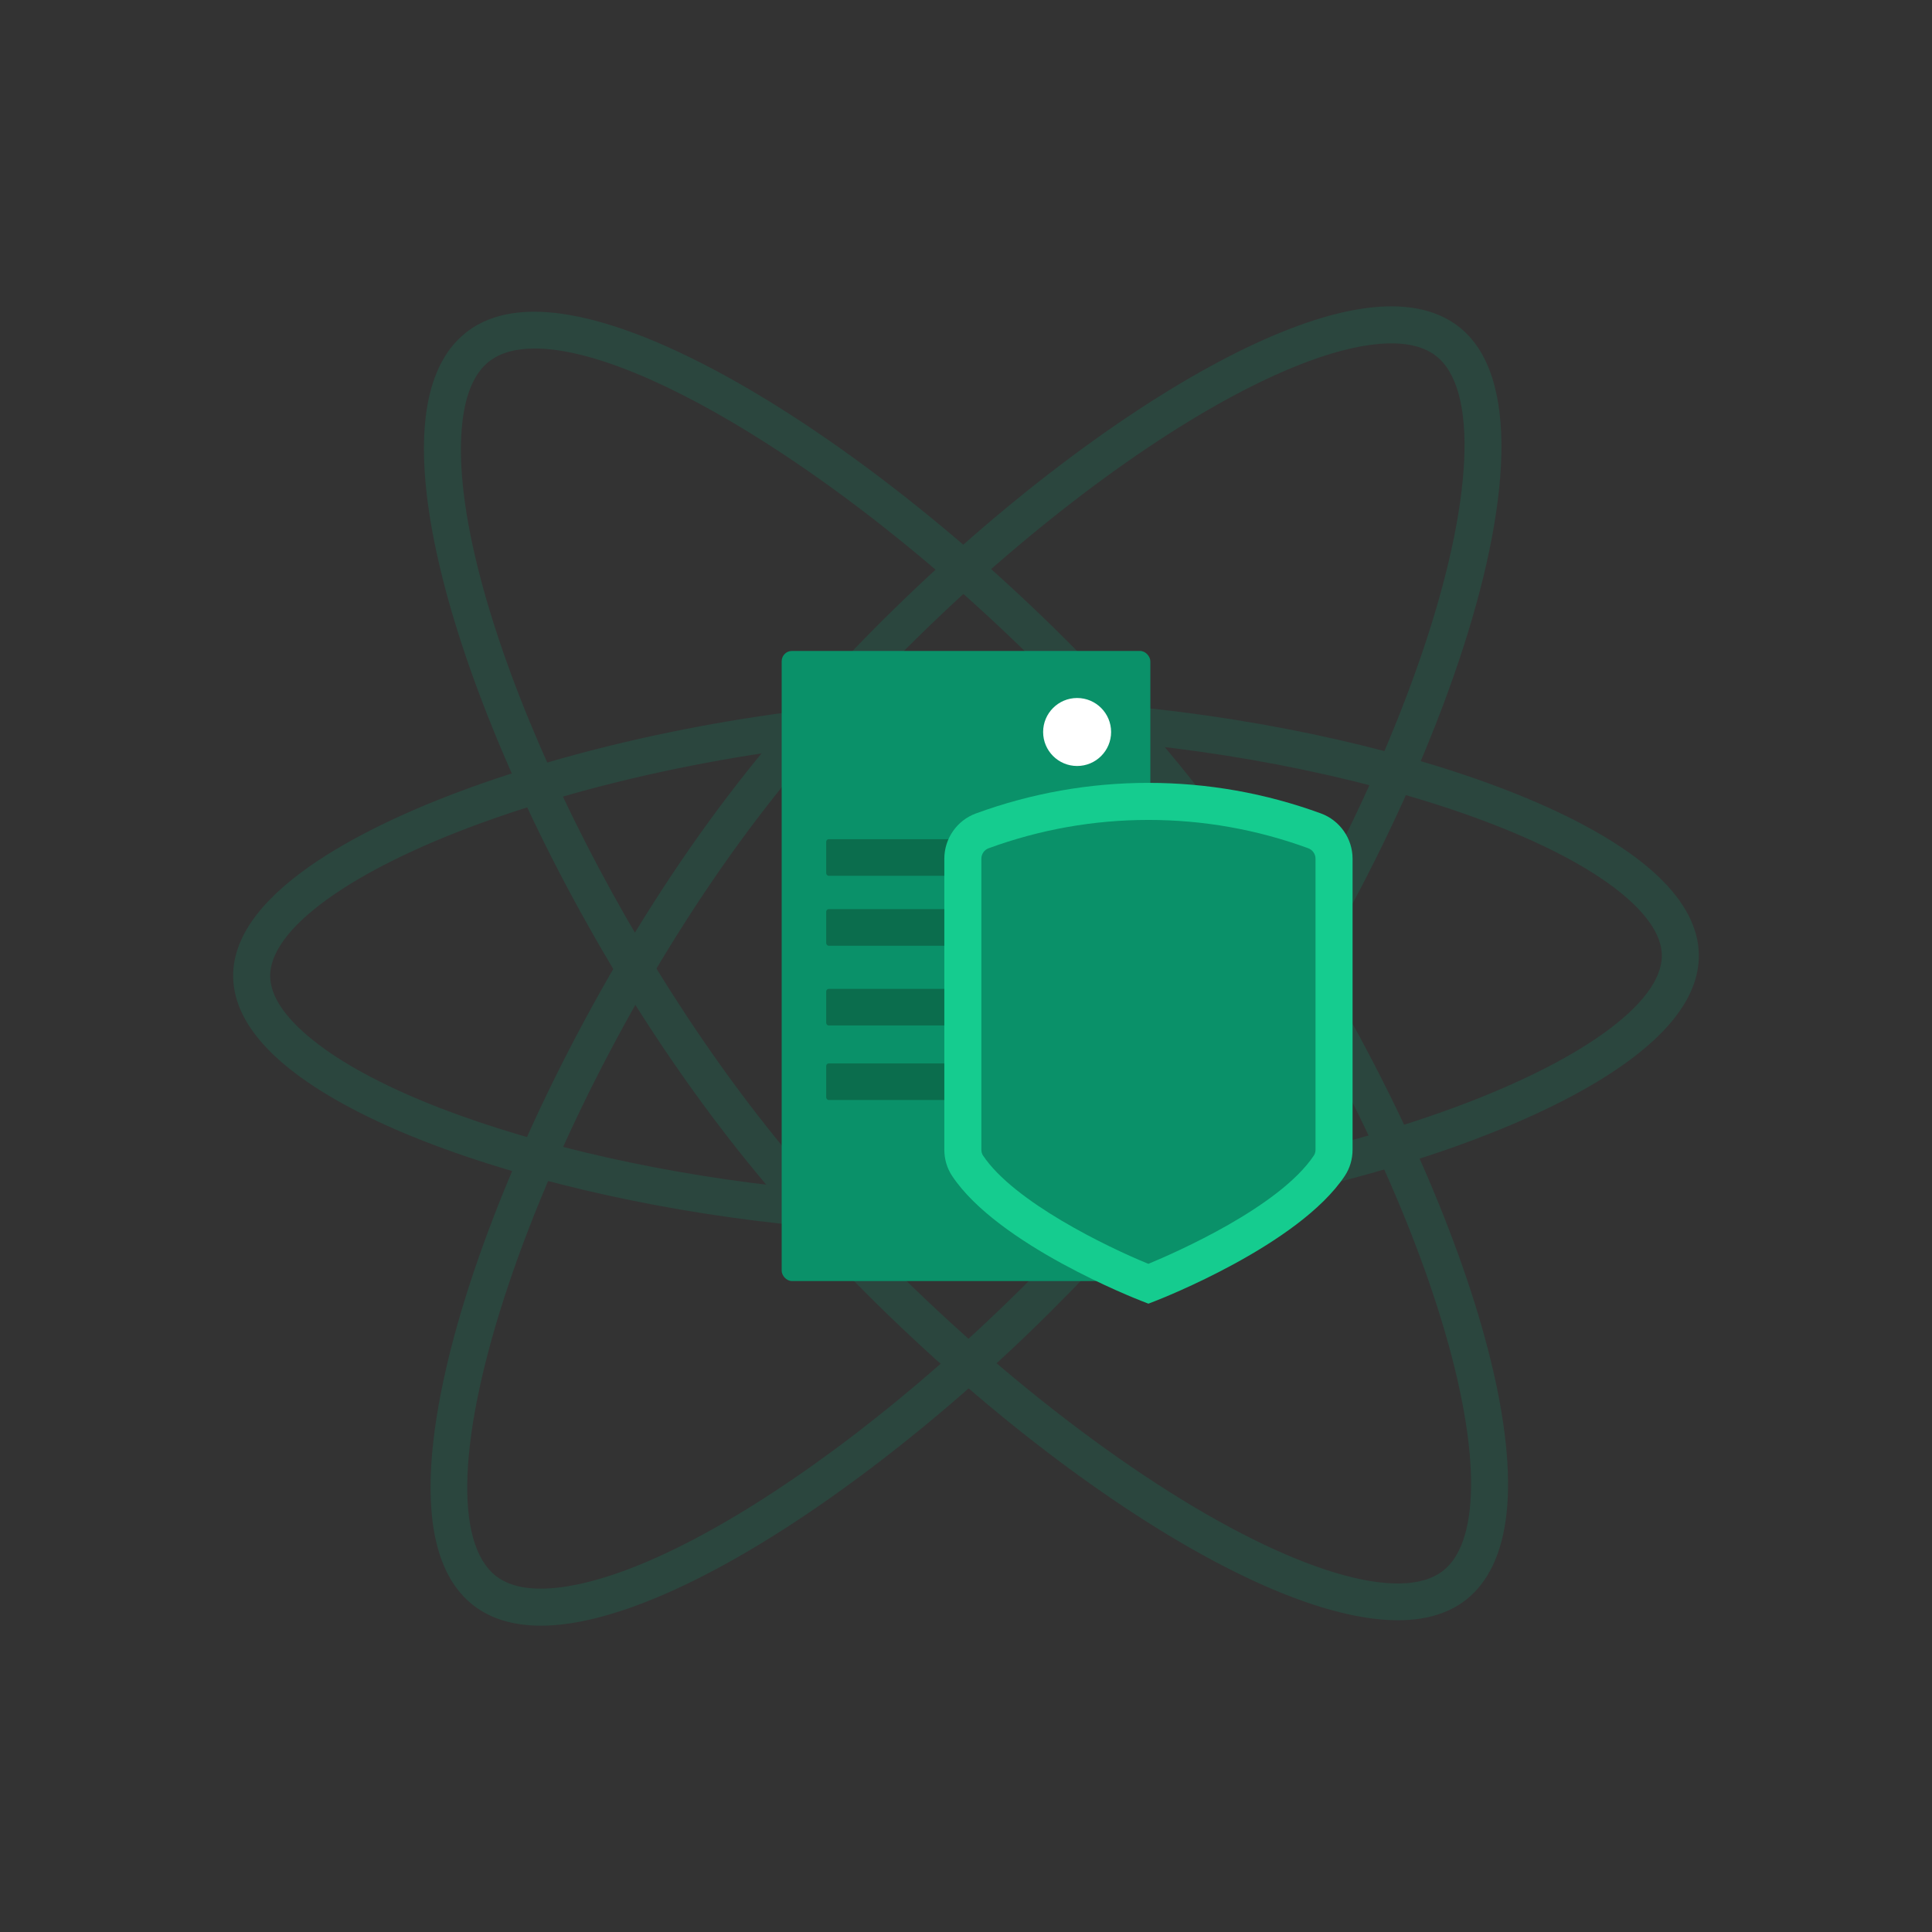 <?xml version="1.0" encoding="UTF-8"?>
<svg id="AntiDDOS" xmlns="http://www.w3.org/2000/svg" viewBox="0 0 1500 1500">
  <rect x="0" y="0" width="1500" height="1500" fill="#333333" stroke="none"/>
  <defs>
    <style>
      .cls-1 {
        opacity: .2;
      }

      .cls-2 {
        fill: #fff;
      }

      .cls-2, .cls-3, .cls-4, .cls-5 {
        stroke-width: 0px;
      }

      .cls-3 {
        fill: #15cc8f;
      }

      .cls-4 {
        fill: #0a9169;
      }

      .cls-5 {
        fill: #0b6d4d;
      }
    </style>
  </defs>
  <g id="Connections" class="cls-1">
    <path class="cls-4" d="M419.89,1262.17c-21.18,0-38.67-5.23-52.17-15.64-60.09-46.31-25.88-181.73-.15-258.33,40.22-119.71,111.34-254.47,190.24-360.48,143.43-192.71,373.18-370.56,501.7-388.37,30.65-4.25,55.13.49,72.79,14.07,96.38,74.13-29.6,410.12-200.35,633.19-69.34,90.59-159.04,179.69-252.57,250.9-93.98,71.55-179.23,115.35-240.04,123.33-6.79.89-13.27,1.34-19.44,1.34ZM569.34,636.3l11.54,8.59c-77.19,103.71-146.74,235.48-186.05,352.47-39.06,116.27-42.64,200.91-9.56,226.4,11.16,8.6,28.09,11.48,50.32,8.57,117.81-15.45,334.65-181.78,473.52-363.2,80.67-105.39,153.45-240.46,194.7-361.33,40.02-117.26,44.21-206,10.95-231.58-11.33-8.71-28.59-11.53-51.31-8.38-56.53,7.83-140.74,52.35-231.04,122.14-93.83,72.52-183.17,163.05-251.54,254.92l-11.54-8.59Z"/>
    <path class="cls-4" d="M736.4,957.33c-98.2,0-204.43-13.33-301.39-37.95-103.94-26.39-183.26-62.29-223.36-101.08-20.02-19.37-30.33-39.49-30.63-59.81-1.03-69.55,114.86-121.94,184.03-146.99,107.7-38.99,243.51-64.52,363.3-68.31h0c217.83-6.91,473.88,56,559.17,137.32,20.55,19.6,31.13,39.96,31.46,60.51,1.12,70.71-117.69,123.7-188.61,148.99-111.61,39.81-251.69,64.9-374.7,67.13-6.38.12-12.8.17-19.26.17ZM729.26,571.94h0c-116.92,3.7-249.41,28.6-354.42,66.61-102.36,37.05-165.61,82.85-165.06,119.52.18,12.39,7.54,25.7,21.87,39.57,74.84,72.41,302.73,130.93,504.93,130.94,6.22,0,12.39-.06,18.56-.17,120.07-2.18,256.73-26.65,365.57-65.47,105.16-37.5,170.11-84.04,169.52-121.45-.2-12.57-7.79-26.08-22.55-40.16-37.25-35.52-116.06-70.03-216.22-94.69-104.2-25.65-218.64-37.98-322.19-34.7Z"/>
    <path class="cls-4" d="M1085.31,1257.96c-125.29,0-362.78-176.59-512.16-364.78-70.93-89.35-135.45-198.08-181.67-306.17-46.45-108.61-68.12-201.97-61.02-262.88,3.51-30.14,14.06-52.33,31.35-65.96,59.58-46.97,182.56,19.25,250.56,62.91,106.28,68.22,219.6,170.07,303.15,272.46h0c151.88,186.13,268.28,452.33,254.19,581.31-3.36,30.74-13.93,53.34-31.41,67.15-13.8,10.9-31.8,15.96-52.98,15.96ZM415.25,270.58c-14.93,0-26.97,3.34-35.63,10.17-11.07,8.72-17.99,24.44-20.59,46.71-13.76,118.02,94.61,368.9,236.65,547.84,82.51,103.95,195.74,207.5,302.89,277,103.95,67.43,188.98,93.15,221.91,67.14,11.21-8.86,18.16-24.91,20.65-47.71,6.2-56.73-16.42-149.26-62.06-253.86-47.43-108.7-113.42-217.42-185.82-306.15-81.74-100.17-192.54-199.77-296.41-266.44-75.95-48.76-139.99-74.7-181.59-74.7Z"/>
  </g>
  <g id="Server">
    <rect class="cls-4" x="606.89" y="505.39" width="286.23" height="489.22" rx="8" ry="8"/>
    <circle class="cls-2" cx="836.27" cy="568.32" r="26.39"/>
    <g>
      <rect class="cls-5" x="641.45" y="651.55" width="177.62" height="28.42" rx="2" ry="2"/>
      <rect class="cls-5" x="641.45" y="705.85" width="177.62" height="28.42" rx="2" ry="2"/>
      <rect class="cls-5" x="641.45" y="767.76" width="177.62" height="28.42" rx="2" ry="2"/>
      <rect class="cls-5" x="641.45" y="825.62" width="177.62" height="28.42" rx="2" ry="2"/>
    </g>
  </g>
  <g id="Shield">
    <path class="cls-4" d="M1032.12,905.01c-33.46,50.36-140.47,91.74-140.47,91.74,0,0-107.01-41.38-140.47-91.74-2.44-3.67-3.63-8.02-3.63-12.42v-225.9c0-9.63,5.97-18.27,15.02-21.58,29.99-10.97,74.47-22.89,129.08-22.89,28.74,0,75.51,3.3,128.95,22.84,9.09,3.32,15.15,11.96,15.15,21.64v225.89c0,4.4-1.19,8.76-3.63,12.42Z"/>
    <path class="cls-3" d="M891.65,1012.16l-5.19-2.01c-4.54-1.76-111.68-43.64-147.26-97.19-3.94-5.93-6.03-12.98-6.03-20.38v-225.9c0-15.63,9.83-29.73,24.46-35.09,43.1-15.77,88.19-23.77,134.02-23.77s90.85,7.98,133.89,23.72c14.71,5.38,24.59,19.5,24.59,35.14v225.89c0,7.39-2.09,14.44-6.03,20.38h0c-35.58,53.55-142.72,95.44-147.26,97.19l-5.19,2.01ZM891.65,636.59c-42.45,0-84.21,7.41-124.14,22.02-3.34,1.22-5.58,4.47-5.58,8.08v225.9c0,1.69.43,3.28,1.22,4.46,23.96,36.06,96.39,71.11,128.45,84.2,21.22-8.79,101.98-44.23,128.54-84.2h0c.79-1.19,1.23-2.78,1.23-4.47v-225.89c0-3.62-2.3-6.88-5.71-8.13-39.86-14.58-81.58-21.97-124.01-21.97Z"/>
  </g>
</svg>